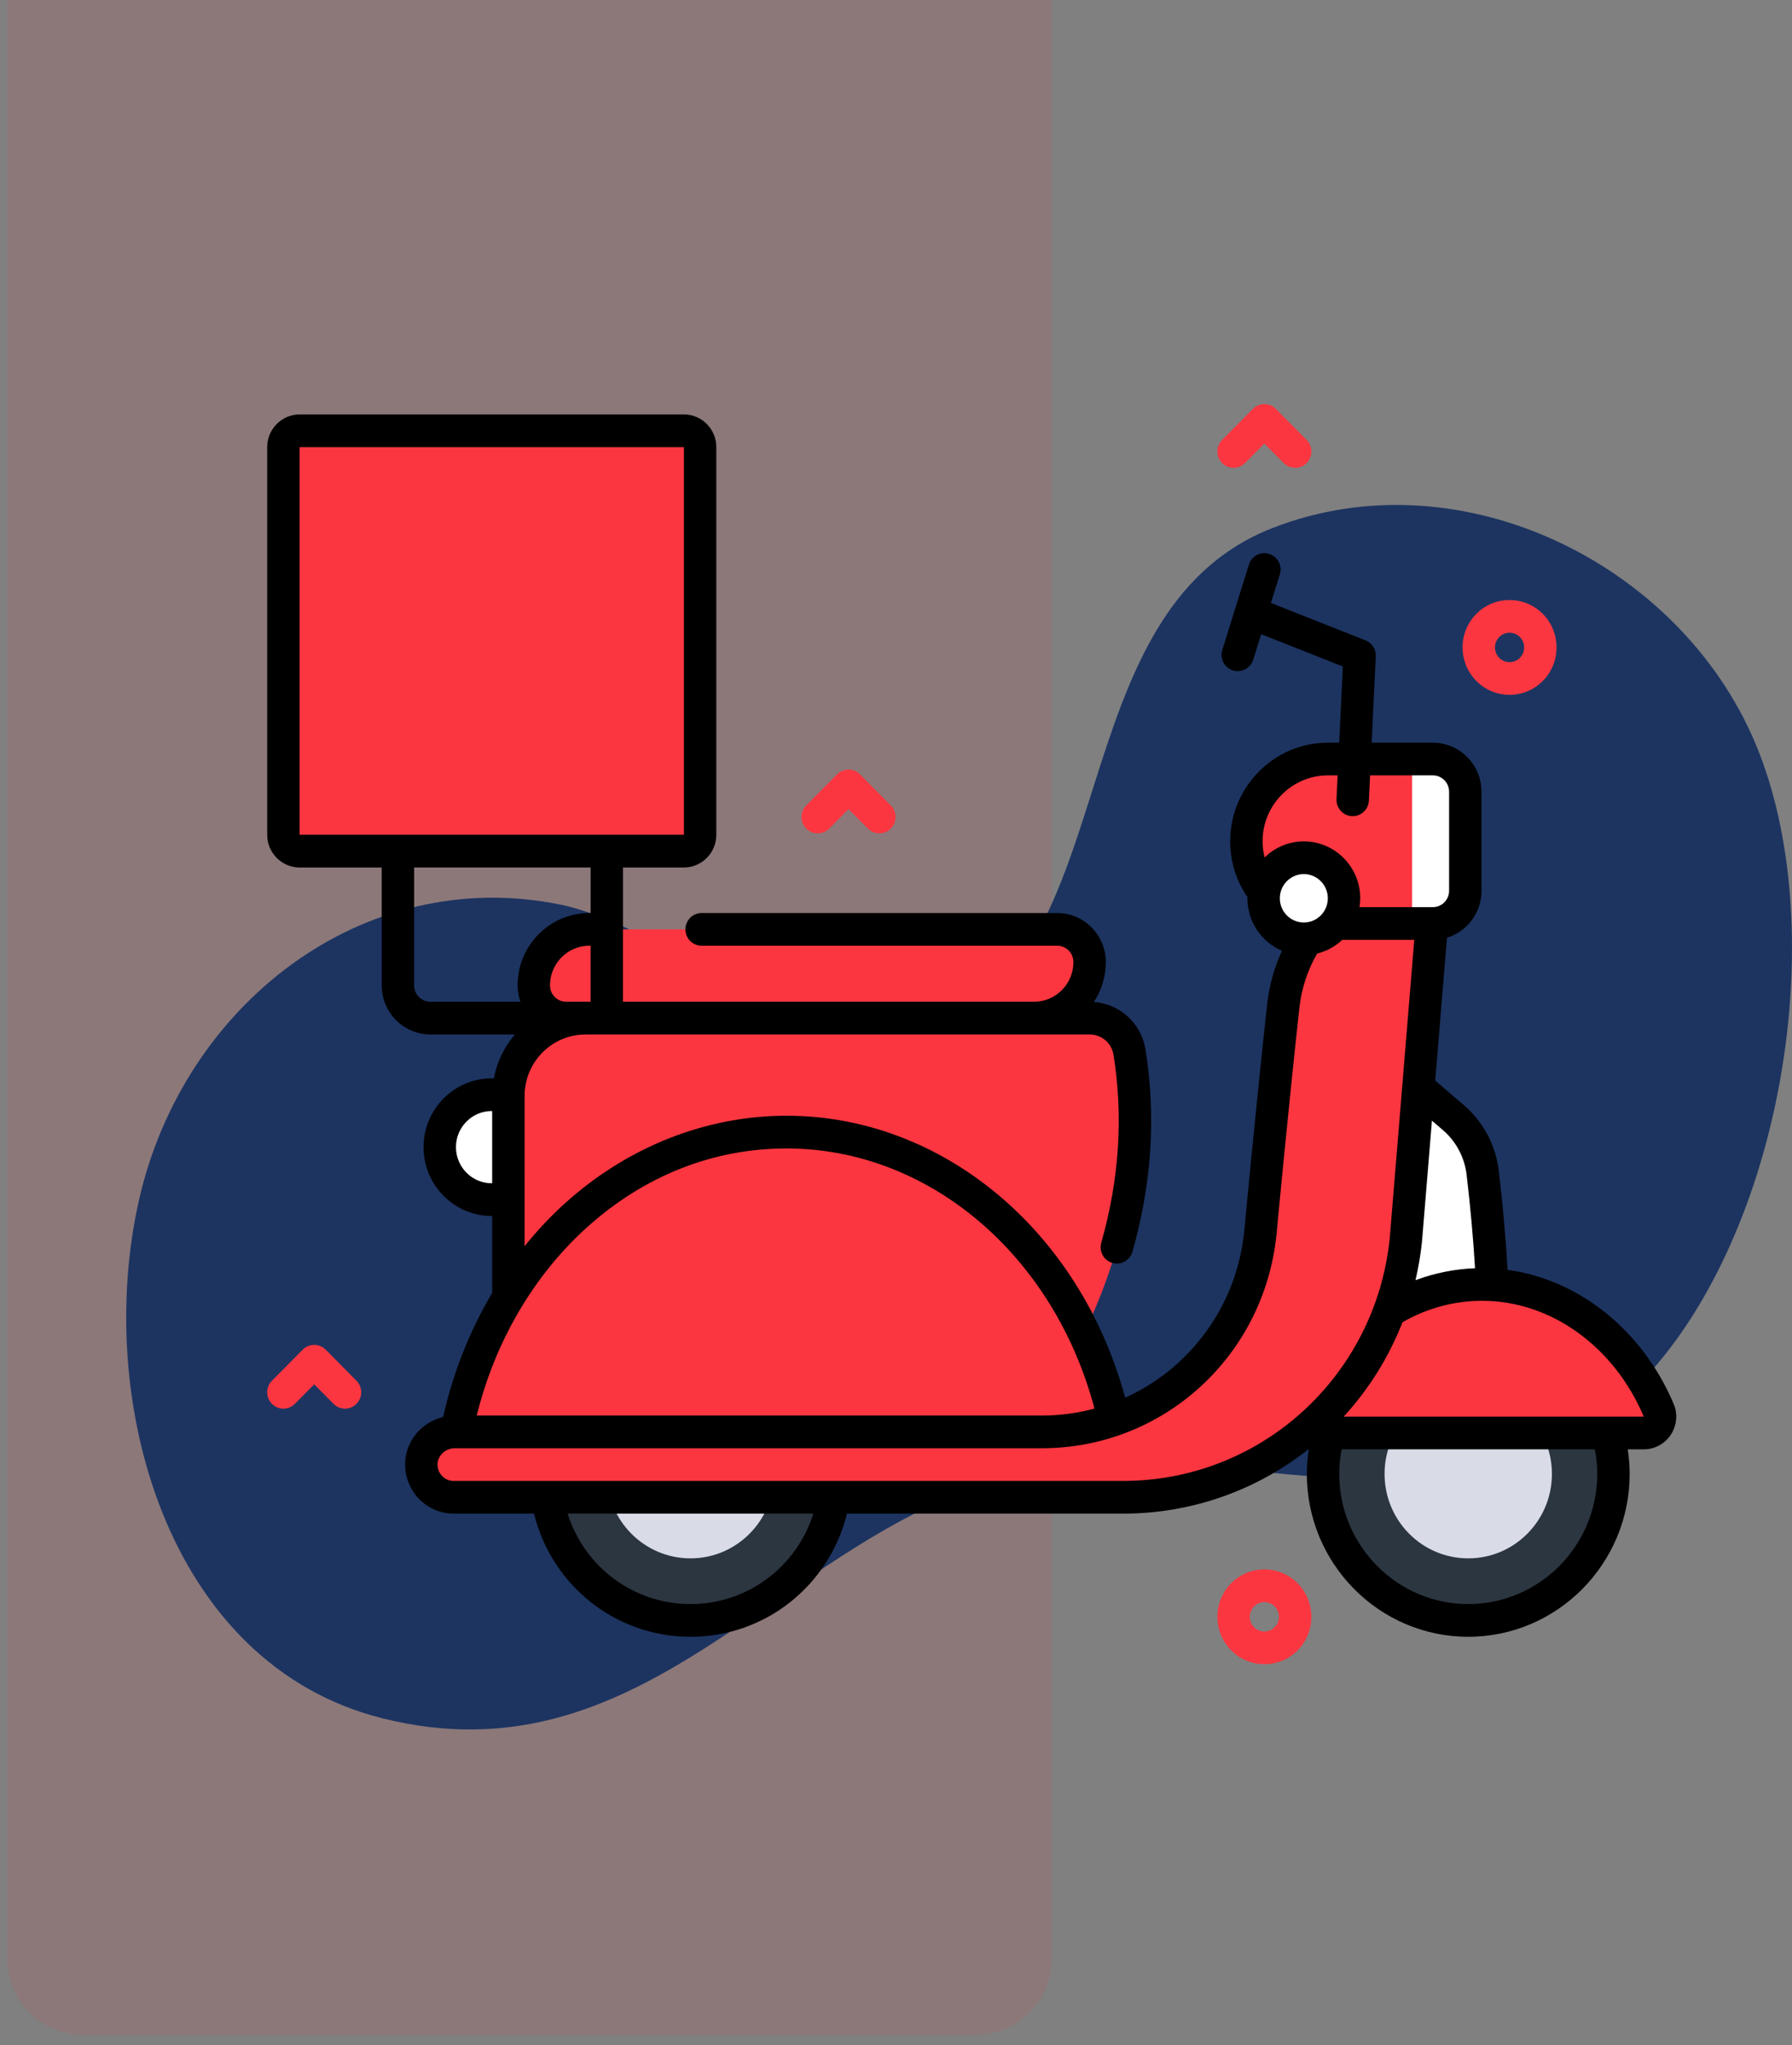 <svg xmlns="http://www.w3.org/2000/svg" width="142" height="162" viewBox="0 0 142 162">
    <rect x="0" y="0" width="142" height="162" fill="#808080" stroke="none"/>
    <g fill="none" fill-rule="evenodd">
        <g>
            <g>
                <path fill="#FB3640" d="M.575 0h82.771v155.186c0 3.314-2.686 6-6 6H6.575c-3.314 0-6-2.686-6-6V0z" opacity=".1" transform="translate(-328 -1334) translate(328 1334)"/>
                <path fill="#1D3461" fill-rule="nonzero" d="M139.39 59.602c-5.765-14.777-23.52-23.638-38.558-17.774-17.166 6.694-11.474 34.203-27.066 39.765-8.423 3.005-20.873-8.22-29.383-9.94-15.68-3.172-29.875 7.975-33.37 23.412-3.567 15.75 2.153 36.784 19.327 41.059 20.457 5.091 31.113-13.437 48.275-18.757 17.61-5.46 37.193 7.434 51.772-8.254 10.771-11.59 14.71-34.878 9.002-49.51z" transform="translate(-328 -1334) translate(328 1334)"/>
                <g fill-rule="nonzero">
                    <g>
                        <path fill="#FB3640" d="M31.907 33.352H1.457c-.709 0-1.284-.58-1.284-1.296V1.348C.173.632.748.052 1.458.052h30.45c.709 0 1.284.58 1.284 1.296v30.709c0 .715-.575 1.295-1.285 1.295z" transform="translate(-328 -1334) translate(328 1334) translate(21 32) translate(0 .777) translate(1.284 1.295)"/>
                        <g>
                            <g>
                                <path fill="#FFF" d="M6.953 26.5H5.637c-2.277 0-4.122-1.86-4.122-4.156 0-2.297 1.846-4.158 4.122-4.158h1.316v8.315z" transform="translate(-328 -1334) translate(328 1334) translate(21 32) translate(0 .777) translate(12.33 27.202) translate(0 8.55)"/>
                                <path fill="#FB3640" d="M45.663 47.489s13.503-14.05 10.511-32.665c-.25-1.56-1.595-2.703-3.162-2.703H13.073c-3.38 0-6.12 2.763-6.12 6.173v29.195h38.71z" transform="translate(-328 -1334) translate(328 1334) translate(21 32) translate(0 .777) translate(12.33 27.202) translate(0 8.55)"/>
                                <g transform="translate(-328 -1334) translate(328 1334) translate(21 32) translate(0 .777) translate(12.33 27.202) translate(0 8.55) translate(71.413 36.528)">
                                    <ellipse cx="11.602" cy="11.701" fill="#2C3641" rx="11.506" ry="11.604"/>
                                    <ellipse cx="11.602" cy="11.701" fill="#D9DBE7" rx="6.631" ry="6.687"/>
                                </g>
                                <g transform="translate(-328 -1334) translate(328 1334) translate(21 32) translate(0 .777) translate(12.33 27.202) translate(0 8.55) translate(9.761 36.528)">
                                    <ellipse cx="11.623" cy="11.701" fill="#2C3641" rx="11.506" ry="11.604"/>
                                    <ellipse cx="11.623" cy="11.701" fill="#D9DBE7" rx="6.631" ry="6.687"/>
                                </g>
                                <path fill="#FB3640" d="M55.542 47.488C53.844 32.63 42.605 21.15 28.994 21.15c-13.612 0-24.85 11.48-26.548 26.338h53.096z" transform="translate(-328 -1334) translate(328 1334) translate(21 32) translate(0 .777) translate(12.33 27.202) translate(0 8.55)"/>
                                <path fill="#FFF" d="M74.746 13.929L71.51 37.662h13.506c0-4.407-.34-8.942-.854-13.284-.202-1.706-1.035-3.271-2.334-4.384l-7.08-6.065z" transform="translate(-328 -1334) translate(328 1334) translate(21 32) translate(0 .777) translate(12.33 27.202) translate(0 8.55)"/>
                                <path fill="#FB3640" d="M96.924 44.985c.92 0 1.546-.948 1.184-1.8-2.494-5.895-7.816-9.967-13.983-9.967-6.778 0-12.535 4.919-14.64 11.767h27.44z" transform="translate(-328 -1334) translate(328 1334) translate(21 32) translate(0 .777) translate(12.33 27.202) translate(0 8.55)"/>
                                <path fill="#FB3640" d="M80.498.21c-6.225 0-11.454 4.72-12.141 10.959-.904 8.213-1.82 18.026-1.82 18.026-.937 8.952-8.374 15.703-17.3 15.703H2.711c-1.368 0-2.563 1.04-2.65 2.418-.098 1.509 1.087 2.763 2.562 2.763H55.66c11.562 0 21.196-8.745 22.409-20.341L80.498.21z" transform="translate(-328 -1334) translate(328 1334) translate(21 32) translate(0 .777) translate(12.33 27.202) translate(0 8.55)"/>
                                <path fill="#FB3640" d="M39.877 7.198H2.801c-1.419 0-2.569-1.16-2.569-2.59 0-2.452 1.97-4.439 4.4-4.439H41.71c1.419 0 2.569 1.16 2.569 2.591 0 2.451-1.97 4.438-4.4 4.438z" transform="translate(-328 -1334) translate(328 1334) translate(21 32) translate(0 .777) translate(12.33 27.202) translate(0 8.55) translate(8.734 4.922)"/>
                            </g>
                            <g transform="translate(-328 -1334) translate(328 1334) translate(21 32) translate(0 .777) translate(12.33 27.202) translate(65.248)">
                                <g>
                                    <path fill="#FB3640" d="M14.966 13.176h-8.32c-3.567 0-6.458-2.917-6.458-6.514C.188 3.064 3.079.148 6.647.148h8.319c1.419 0 2.569 1.16 2.569 2.59v7.847c0 1.431-1.15 2.59-2.57 2.59z"/>
                                    <path fill="#FFF" d="M14.966.148h-1.651v13.028h1.65c1.42 0 2.57-1.16 2.57-2.59V2.737c0-1.43-1.15-2.59-2.57-2.59z"/>
                                </g>
                                <ellipse cx="4.739" cy="11.181" fill="#FFF" rx="3.186" ry="3.213"/>
                            </g>
                        </g>
                        <path fill="#000" d="M111.62 78.427c-2.474-5.847-7.504-9.84-13.157-10.614-.141-2.49-.375-5.12-.697-7.837-.241-2.037-1.228-3.89-2.777-5.218l-2.26-1.935.932-11.318c1.581-.483 2.736-1.967 2.736-3.718V29.94c0-2.142-1.728-3.886-3.853-3.886h-4.852l.326-6.837c.027-.555-.3-1.065-.813-1.268l-7.495-2.964.706-2.26c.213-.683-.163-1.41-.84-1.626-.676-.214-1.397.165-1.61.847l-2.11 6.76c-.214.683.162 1.41.839 1.625.128.04.258.06.386.06.546 0 1.052-.354 1.225-.907l.631-2.023 6.471 2.56-.288 6.033h-.896c-4.27 0-7.743 3.503-7.743 7.81 0 1.595.475 3.122 1.37 4.428-.001.03-.005.06-.005.09 0 1.868 1.132 3.473 2.74 4.157-.617 1.334-1.013 2.754-1.176 4.238-.895 8.13-1.814 17.949-1.821 18.032-.621 5.941-4.335 10.835-9.43 13.132-3.576-13.205-14.47-22.336-26.835-22.336-6.374 0-12.612 2.467-17.567 6.947-1.145 1.035-2.209 2.171-3.19 3.388V54.044c0-2.69 2.17-4.877 4.836-4.877H65.341c.948 0 1.745.68 1.895 1.615.783 4.87.457 9.876-.97 14.88-.196.687.198 1.405.88 1.603.682.198 1.393-.2 1.59-.887 1.531-5.374 1.88-10.76 1.036-16.01-.334-2.083-2.027-3.622-4.09-3.777.596-.906.944-1.992.944-3.158 0-2.143-1.728-3.886-3.853-3.886H34.598c-.71 0-1.285.58-1.285 1.295 0 .716.575 1.296 1.285 1.296h28.175c.708 0 1.285.58 1.285 1.295 0 1.733-1.398 3.143-3.117 3.143H28.368V35.942h4.824c1.416 0 2.569-1.162 2.569-2.59V2.641c0-1.428-1.153-2.59-2.57-2.59H2.742C1.327.052.174 1.214.174 2.642v30.71c0 1.428 1.153 2.59 2.569 2.59h6.503v9.34c0 2.142 1.729 3.885 3.854 3.885h6.704c-.834.973-1.423 2.163-1.672 3.475h-.164c-2.981 0-5.407 2.446-5.407 5.453s2.426 5.452 5.407 5.452h.032v6.056c0 .012.003.023.003.035-1.78 2.995-3.106 6.323-3.887 9.829-1.64.391-2.896 1.794-3.007 3.516-.069 1.07.308 2.133 1.034 2.914.726.78 1.75 1.228 2.811 1.228h6.36c1.41 5.707 6.48 9.755 12.401 9.755 5.922 0 10.991-4.048 12.401-9.755H67.99c5.523 0 10.627-1.892 14.684-5.093h.034c-.098.647-.153 1.298-.153 1.948 0 7.113 5.738 12.9 12.79 12.9 7.053 0 12.791-5.787 12.791-12.9 0-.65-.054-1.301-.153-1.948h1.272c.866 0 1.668-.436 2.146-1.165.477-.727.559-1.64.22-2.44zm-86.216-31.85h-1.539c-.708 0-1.284-.582-1.284-1.296 0-1.733 1.398-3.143 3.116-3.143h.102v4.438h-.395zM2.742 2.642h30.45l.001 30.709H2.742V2.642zm9.072 42.638v-9.339H25.8v3.605h-.102c-3.135 0-5.685 2.573-5.685 5.734 0 .455.082.89.225 1.295h-7.138c-.709 0-1.285-.58-1.285-1.295zm6.153 15.676c-1.564 0-2.837-1.284-2.837-2.862s1.273-2.862 2.837-2.862H18v5.724h-.032zm75.359-4.224c1.054.903 1.725 2.164 1.89 3.55.303 2.564.527 5.048.667 7.403-1.608.061-3.2.383-4.718.947.228-.98.403-1.982.51-3.008l.003-.028.79-9.599.858.735zm-9.101-28.088h.771l-.089 1.873c-.034.715.513 1.322 1.221 1.356l.063.002c.68 0 1.249-.54 1.282-1.234l.095-1.997h4.976c.708 0 1.284.581 1.284 1.295v7.847c0 .714-.576 1.295-1.284 1.295h-5.816c.035-.228.059-.46.059-.7 0-2.485-2.006-4.508-4.47-4.508-1.208 0-2.303.487-3.108 1.274-.104-.416-.16-.846-.16-1.284 0-2.877 2.322-5.219 5.176-5.219zm-1.908 7.82c1.048 0 1.901.86 1.901 1.918 0 1.057-.853 1.917-1.901 1.917-1.049 0-1.902-.86-1.902-1.917 0-1.058.853-1.918 1.902-1.918zM25.473 64.482c4.547-4.112 10.029-6.285 15.851-6.285 11.256 0 21.184 8.433 24.404 20.608-1.33.356-2.724.549-4.16.549h-44.79c1.435-5.827 4.496-11.077 8.695-14.872zm8.241 29.807c-4.511 0-8.405-2.939-9.735-7.163h19.47c-1.33 4.224-5.223 7.163-9.735 7.163zm-18.76-9.754c-.36 0-.692-.146-.938-.41-.245-.264-.367-.61-.344-.974.043-.666.657-1.207 1.37-1.207h46.525c9.585 0 17.572-7.249 18.578-16.877.01-.098.926-9.895 1.819-18.004.168-1.532.643-2.978 1.407-4.304.758-.185 1.44-.565 1.992-1.086h5.706l-1.95 23.695c-1.15 10.928-10.231 19.167-21.13 19.167H14.953zm90.613-.554c0 5.684-4.586 10.308-10.222 10.308-5.636 0-10.222-4.624-10.222-10.308 0-.65.066-1.304.189-1.949h20.066c.123.645.189 1.299.189 1.949zm-20.094-4.54c1.978-2.153 3.568-4.681 4.662-7.479 1.97-1.122 4.094-1.697 6.32-1.697 5.417 0 10.442 3.603 12.8 9.176H85.472z" transform="translate(-328 -1334) translate(328 1334) translate(21 32) translate(0 .777)"/>
                    </g>
                    <path fill="#FB3640" d="M48.679 34.013c-.329 0-.657-.126-.908-.38l-1.532-1.544-1.533 1.545c-.501.506-1.314.506-1.816 0s-.502-1.326 0-1.832l2.44-2.461c.502-.506 1.315-.506 1.817 0l2.44 2.461c.502.506.502 1.326 0 1.832-.25.253-.58.379-.908.379zM81.631 5.06c-.328 0-.657-.126-.908-.379l-1.532-1.545-1.532 1.545c-.502.506-1.315.506-1.817 0-.501-.505-.501-1.326 0-1.831l2.44-2.461c.502-.506 1.316-.506 1.817 0l2.44 2.46c.502.506.502 1.327 0 1.832-.25.253-.579.38-.908.38zM6.338 79.585c-.329 0-.657-.126-.908-.38l-1.532-1.544-1.532 1.545c-.502.506-1.315.506-1.817 0-.501-.506-.501-1.326 0-1.832l2.44-2.461c.503-.506 1.316-.506 1.817 0l2.44 2.461c.502.506.502 1.326 0 1.832-.25.253-.579.38-.908.38zM79.19 99.83c-.953 0-1.907-.366-2.633-1.098-1.452-1.465-1.452-3.848 0-5.312 1.452-1.465 3.815-1.465 5.267 0 1.453 1.464 1.453 3.847 0 5.312-.725.732-1.68 1.098-2.633 1.098zm0-4.92c-.295 0-.591.114-.817.341-.45.455-.45 1.194 0 1.649.451.454 1.184.454 1.635 0 .45-.455.45-1.194 0-1.649-.225-.227-.521-.34-.817-.34zM98.62 23.04c-.954 0-1.908-.365-2.634-1.098-1.453-1.464-1.453-3.847 0-5.312 1.451-1.464 3.815-1.465 5.267 0 1.452 1.465 1.452 3.848 0 5.312-.726.733-1.68 1.099-2.633 1.099zm0-4.919c-.296 0-.593.113-.818.34-.45.455-.45 1.195 0 1.65.45.454 1.183.454 1.635 0 .45-.455.45-1.195 0-1.65-.226-.227-.522-.34-.817-.34z" transform="translate(-328 -1334) translate(328 1334) translate(21 32)"/>
                </g>
            </g>
        </g>
    </g>
</svg>
